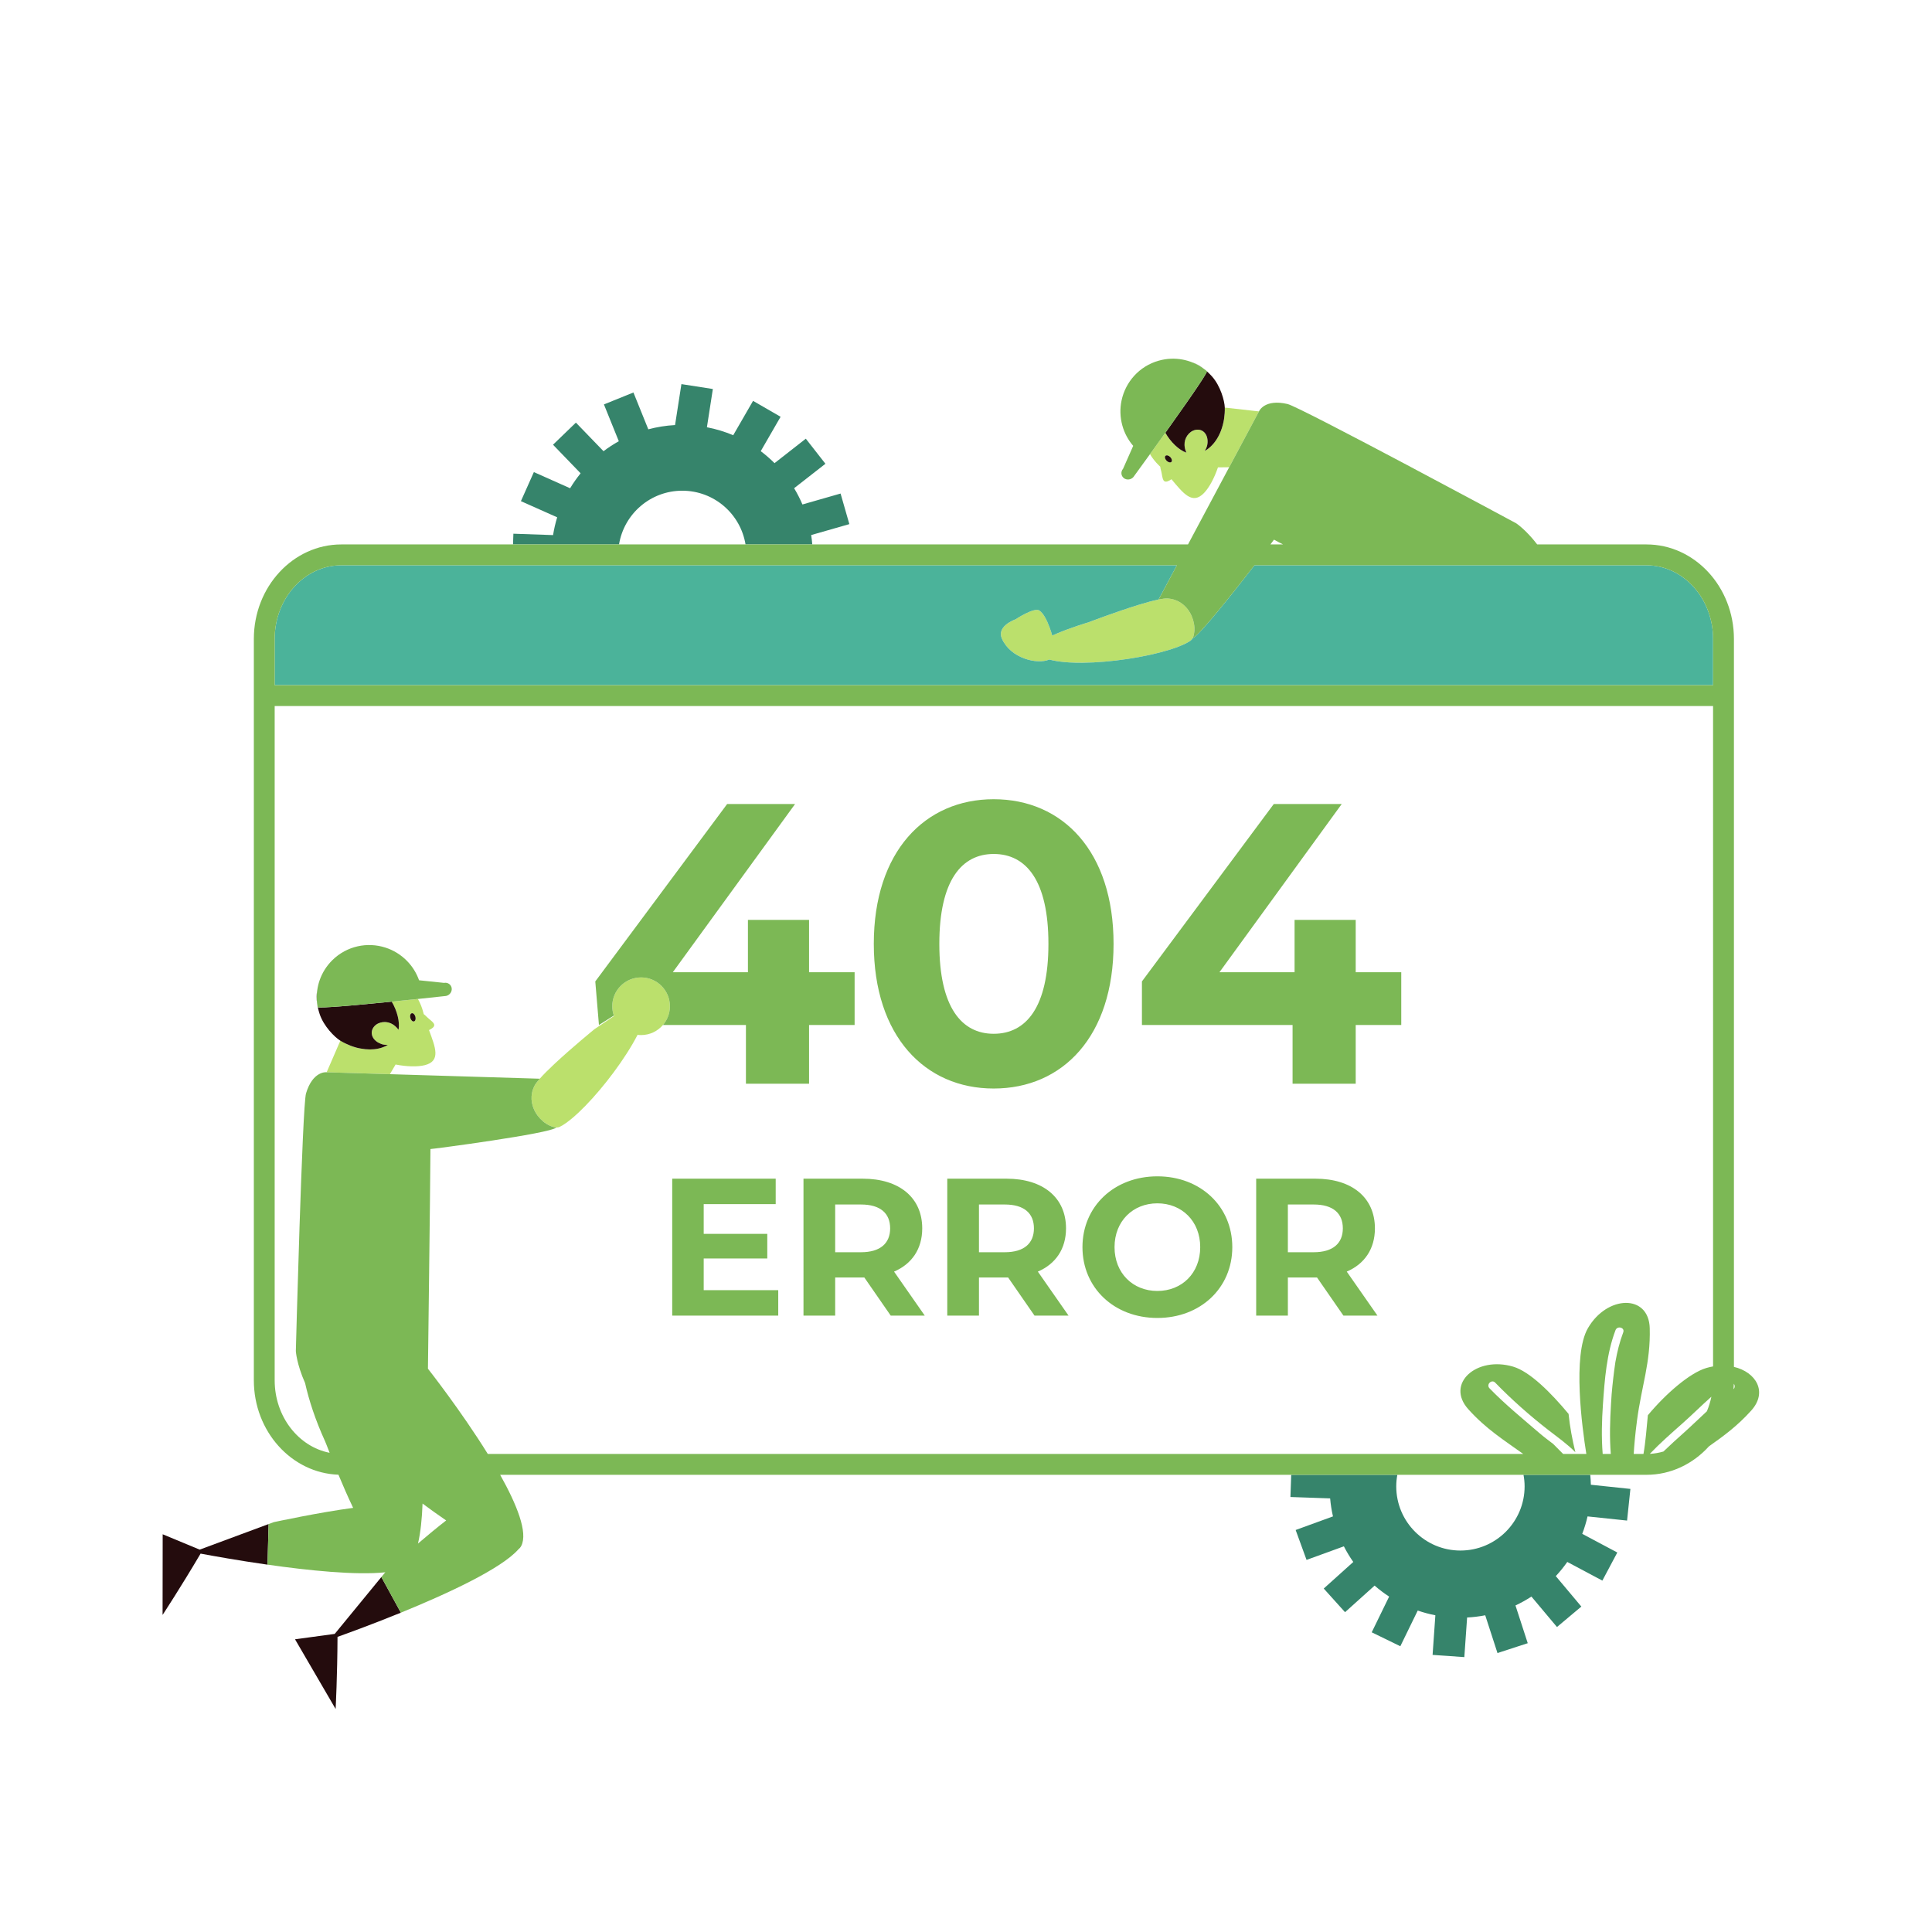 <?xml version="1.0" standalone="no"?>
<svg version="1.1" id="Layer_1" xmlns="http://www.w3.org/2000/svg" xmlns:xlink="http://www.w3.org/1999/xlink" x="0px" y="0px" width="595.279px" height="595.279px" viewBox="0 0.001 595.279 595.279" enable-background="new 0 0.001 595.279 595.279" xml:space="preserve">
<path id="color_x5F_5" fill="#bbe06c" d="M366.365,122.987c-0.057,0.081-0.116,0.167-0.173,0.249
	c0.082-0.118,0.165-0.238,0.246-0.355C366.413,122.916,366.39,122.95,366.365,122.987z M387.908,126.761l-9.18,17.203l-3.456,0.041
	c-1.136,3.33-2.695,6.235-4.296,7.898c-3.592,3.731-6.356,0.149-10.027-4.241c-0.45,0.32-0.894,0.558-1.27,0.67
	c-1.679,0.494-1.429-1.653-2.015-3.644c-0.086-0.29-0.138-0.58-0.162-0.868c-0.119-0.119-0.238-0.24-0.362-0.357
	c-1.125-1.083-2.06-2.277-2.811-3.532c1.435-1.989,3.059-4.25,4.731-6.591v0c1.582,2.821,4.191,5.366,6.479,6.127
	c-0.001-0.001-0.001-0.002-0.002-0.004c0.002,0,0.003,0.001,0.004,0.001c-0.334-0.739-0.544-1.528-0.573-2.326
	c-0.01-0.266,0.001-0.532,0.033-0.798c0.238-2.029,1.944-4,4.121-3.953c1.618,0.034,2.684,1.337,2.897,2.877
	c0.102,0.671,0.07,1.337-0.08,1.97c-0.07,0.302-0.168,0.594-0.289,0.876c-0.064,0.151-0.153,0.292-0.231,0.437
	c-0.067,0.126-0.124,0.258-0.201,0.38c0.066-0.035,0.124-0.068,0.188-0.111c0.812-0.471,1.563-1.094,2.241-1.858
	c1.391-1.529,2.473-3.591,3.1-5.982c0.009-0.028,0.018-0.057,0.02-0.082c0.148-0.564,0.272-1.149,0.369-1.749
	c0.038-0.237,0.051-0.485,0.08-0.726c0.044-0.368,0.1-0.732,0.121-1.107c0.033-0.541,0.05-1.084,0.038-1.636v0c0,0,0-0.001,0-0.001
	c-0.001-0.028-0.005-0.062-0.005-0.091L387.908,126.761z M360.575,140.821c-0.506-0.51-1.168-0.671-1.48-0.356
	c-0.31,0.313-0.153,0.987,0.355,1.498c0.507,0.507,1.167,0.672,1.48,0.356C361.239,142.005,361.084,141.332,360.575,140.821z
	 M367.281,121.658c-0.095,0.138-0.191,0.279-0.289,0.42C367.088,121.939,367.188,121.794,367.281,121.658L367.281,121.658z
	 M106.472,309.95c0.077-0.006,0.16-0.014,0.237-0.02C106.629,309.936,106.552,309.943,106.472,309.95
	C106.472,309.95,106.472,309.95,106.472,309.95z M121.888,327.994l-1.754,2.979l-19.49-0.59l4.218-9.726
	c0.012,0.007,0.024,0.015,0.037,0.023c0.014,0.009,0.028,0.019,0.041,0.026c0.441,0.266,0.889,0.502,1.341,0.728
	c0.032,0.016,0.063,0.036,0.096,0.052c0,0,0,0,0.001,0c0,0.001,0,0.001,0.001,0.001c0.222,0.11,0.449,0.193,0.672,0.293
	c0.339,0.152,0.677,0.315,1.019,0.444c0.568,0.215,1.137,0.397,1.701,0.549c0.007,0.003,0.017,0.005,0.024,0.008
	c0.018,0.006,0.035,0.012,0.054,0.017c0.437,0.118,0.868,0.196,1.3,0.277c1.926,0.36,3.785,0.371,5.434,0.007
	c0.999-0.208,1.914-0.551,2.726-1.021c0.069-0.034,0.127-0.067,0.19-0.108c-0.031,0.001-0.061-0.004-0.092-0.003
	c-0.588,0.018-1.171-0.044-1.737-0.213c-0.133-0.039-0.257-0.105-0.387-0.155c-0.479-0.186-0.942-0.423-1.36-0.755
	c-1.23-0.951-1.831-2.522-1.057-3.943c1.042-1.913,3.6-2.413,5.48-1.611c0.987,0.417,1.807,1.146,2.441,2.021
	c0-0.001,0-0.001,0-0.002c0.001,0.001,0.002,0.002,0.002,0.003c0.477-2.364-0.432-5.893-2.095-8.668h0
	c2.864-0.287,5.633-0.573,8.072-0.828c0.715,1.274,1.287,2.68,1.667,4.194c0.04,0.165,0.085,0.329,0.129,0.492
	c0.238,0.165,0.464,0.353,0.673,0.571c1.436,1.499,3.423,2.349,2.159,3.56c-0.284,0.271-0.711,0.536-1.212,0.769
	c1.985,5.369,3.717,9.549-1.306,10.81C128.636,328.756,125.343,328.664,121.888,327.994z M126.433,313.659
	c0.191,0.695,0.697,1.165,1.123,1.053c0.43-0.115,0.616-0.77,0.428-1.462c-0.19-0.695-0.697-1.165-1.123-1.053
	C126.431,312.312,126.241,312.967,126.433,313.659z M109.704,309.673c0.021-0.002,0.042-0.003,0.063-0.005
	c0.021-0.002,0.042-0.004,0.063-0.006C109.788,309.666,109.746,309.669,109.704,309.673z M107.867,309.833
	c0.134-0.012,0.268-0.022,0.403-0.034C108.135,309.81,108.001,309.821,107.867,309.833z M350.787,186.379
	c-7.084,2.177-15.407,5.369-15.407,5.369s-5.23,1.528-9.838,3.498c-0.449,0.191-0.896,0.386-1.327,0.585
	c-0.227-0.801-0.485-1.62-0.775-2.411c-0.886-2.429-2.032-4.617-3.233-5.332c-1.663-0.992-7.32,2.747-7.32,2.747
	s-1.783,0.607-3.107,1.807c-1.087,0.987-1.865,2.375-1.066,4.166c2.7,6.06,10.832,8.011,14.599,6.411
	c1.336,0.357,2.888,0.606,4.588,0.767c0.496,0.047,1.004,0.088,1.526,0.12c0,0,0.001,0,0.001,0c1.3,0.079,2.677,0.106,4.097,0.095
	c8.76-0.063,19.387-1.729,26.583-3.93c0.683-0.207,1.334-0.421,1.95-0.638c1.991-0.702,3.62-1.442,4.716-2.193
	c0.299-0.204,0.546-0.492,0.745-0.84c1.681-4.2-0.887-10.96-6.619-12.055c-0.042-0.008-0.085-0.014-0.128-0.021
	c-0.361-0.063-0.732-0.109-1.118-0.125c-0.634-0.026-1.557,0.099-2.667,0.323c0,0,0-0.001,0-0.001c-0.001,0-0.001,0-0.001,0
	C355.269,185.068,353.094,185.669,350.787,186.379z M197.527,301.162c-4.904,0-8.879,3.976-8.879,8.88
	c0,1.008,0.181,1.969,0.491,2.871c0.017,0.05,0.03,0.101,0.047,0.149c-3.193,2.154-6.039,4.058-6.039,4.058
	s-6.909,5.636-12.319,10.699c-1.763,1.648-3.366,3.236-4.521,4.549c0,0.001-0.001,0.001-0.002,0.002c0,0,0.002,0.001,0.001,0.002
	c-0.746,0.851-1.313,1.591-1.604,2.152c-0.178,0.345-0.324,0.69-0.449,1.037c-0.014,0.038-0.029,0.076-0.042,0.114
	c-1.903,5.518,2.684,11.106,7.163,11.74c0.403,0,0.777-0.071,1.104-0.229c1.197-0.578,2.647-1.621,4.247-3.001
	c0.495-0.425,1.004-0.885,1.524-1.374c5.487-5.149,12.216-13.541,16.627-21.109c0.565-0.97,1.083-1.92,1.565-2.854
	c0.357,0.044,0.718,0.073,1.087,0.073c2.696,0,5.107-1.206,6.735-3.103c1.334-1.554,2.145-3.568,2.145-5.776
	C206.407,305.137,202.431,301.162,197.527,301.162z"></path>
<path id="color_x5F_4" fill="#4bb39a" d="M362.61,174.173H105.156c-11.316,0-20.522,10.177-20.522,22.686v14.259h443.192v-14.259
	c0-12.509-9.206-22.686-20.522-22.686H386.523c-6.845,8.832-17.304,21.963-19.012,22.443c0.002-0.005,0.003-0.011,0.005-0.016
	c-0.199,0.349-0.446,0.636-0.745,0.84c-1.096,0.751-2.725,1.491-4.716,2.193c-0.616,0.217-1.268,0.431-1.95,0.638
	c-7.196,2.201-17.823,3.867-26.583,3.93c-1.42,0.011-2.797-0.017-4.097-0.095c0-0.001-0.001,0-0.001,0
	c-0.522-0.032-1.03-0.073-1.526-0.12c-1.7-0.161-3.252-0.41-4.588-0.767c-3.767,1.6-11.898-0.351-14.599-6.411
	c-0.799-1.791-0.021-3.179,1.066-4.166c1.324-1.2,3.107-1.807,3.107-1.807s5.657-3.739,7.32-2.747
	c1.201,0.715,2.348,2.903,3.233,5.332c0.29,0.792,0.549,1.61,0.775,2.411c0.432-0.199,0.878-0.394,1.327-0.585
	c4.607-1.97,9.838-3.498,9.838-3.498s8.323-3.192,15.407-5.369c2.307-0.709,4.482-1.311,6.196-1.66c0,0,0,0,0.001,0
	c-0.001,0-0.001-0.001-0.001-0.001L362.61,174.173z"></path>
<path id="color_x5F_3" fill="#36846b" d="M190.73,167.75h-32.662l0.115-3.307l12.227,0.427c0.297-1.87,0.722-3.698,1.268-5.479
	l-11.177-4.977l3.993-8.954l11.168,4.979c0.97-1.618,2.06-3.156,3.235-4.604l-8.504-8.806l7.051-6.812l8.509,8.806
	c1.489-1.13,3.066-2.154,4.71-3.071l-4.583-11.341l9.089-3.678l4.583,11.348c2.65-0.709,5.407-1.155,8.243-1.312l1.958-12.615
	l9.688,1.509l-1.83,11.784c2.814,0.539,5.53,1.363,8.101,2.462l6.115-10.596l8.487,4.906l-6.12,10.595
	c1.502,1.134,2.92,2.366,4.25,3.693l9.639-7.539l6.041,7.729l-9.644,7.531c0.966,1.598,1.821,3.273,2.562,5.01l11.753-3.368
	l2.703,9.422l-11.762,3.368c0.15,0.954,0.261,1.918,0.341,2.891h-20.568c-1.541-9.39-9.672-16.554-19.49-16.554
	C200.398,151.196,192.269,158.36,190.73,167.75z M469.754,457.977c0,10.912-8.859,19.771-19.774,19.771
	c-10.92,0-19.774-8.859-19.774-19.771c0-1.221,0.122-2.409,0.336-3.567H397.84l-0.238,6.84l12.235,0.43
	c0.164,1.893,0.457,3.747,0.873,5.548l-11.5,4.188l3.358,9.216l11.501-4.182c0.851,1.671,1.821,3.279,2.898,4.816l-9.104,8.187
	l6.568,7.29l9.104-8.197c1.404,1.227,2.906,2.362,4.48,3.39l-5.367,11.003l8.814,4.294l5.362-10.999
	c1.76,0.606,3.571,1.097,5.434,1.458l-0.855,12.205l9.78,0.683l0.856-12.205c1.896-0.095,3.758-0.328,5.583-0.683l3.775,11.636
	l9.324-3.034l-3.78-11.633c1.712-0.795,3.346-1.711,4.916-2.734l7.87,9.38l7.511-6.3l-7.874-9.383
	c1.28-1.37,2.464-2.833,3.541-4.368l10.809,5.752l4.604-8.659l-10.805-5.749c0.669-1.736,1.214-3.526,1.636-5.371l12.179,1.281
	l1.023-9.754l-12.18-1.281c-0.017-1.033-0.092-2.051-0.189-3.063h-20.566C469.631,455.568,469.754,456.757,469.754,457.977z"></path>
<path id="color_x5F_2_1_" fill="#240C0D" d="M117.502,485.913l6.008,10.977c-8.433,3.435-15.92,6.171-19.518,7.458
	c0.001-0.344,0.002-0.688,0.003-1.036l-0.859,0.117L117.502,485.913z M101.725,505.149l1.412-1.721l-12.234,1.664l12.496,21.452
	c0,0,0.008,0.038,0.014,0.026c0.021-0.488,0.534-10.258,0.58-22.224c-1.313,0.47-2.124,0.753-2.25,0.798
	C101.729,505.148,101.725,505.149,101.725,505.149z M103.136,503.428l-1.412,1.721c0,0,0.004-0.001,0.017-0.004
	c0.127-0.045,0.937-0.328,2.25-0.798c0.001-0.344,0.002-0.688,0.003-1.036L103.136,503.428z M61.525,477.467l0.802,0.333
	c-0.177,0.302-0.351,0.595-0.526,0.893c3.755,0.703,11.601,2.116,20.617,3.403l0.347-12.509L61.525,477.467z M59.44,478.24
	l2.085-0.773l-11.4-4.732l-0.031,24.825c0,0-0.012,0.037,0,0.029c0.263-0.41,5.635-8.592,11.708-18.896
	c-1.37-0.256-2.211-0.421-2.344-0.446C59.444,478.242,59.44,478.24,59.44,478.24z M61.525,477.467l-2.085,0.773
	c0,0,0.004,0.002,0.017,0.006c0.132,0.025,0.974,0.19,2.344,0.446c0.176-0.298,0.35-0.591,0.526-0.893L61.525,477.467z
	 M367.36,111.658c1.251,0.499,2.437,1.154,3.529,1.944C369.852,112.806,368.679,112.108,367.36,111.658z M359.094,140.465
	c-0.31,0.313-0.153,0.987,0.355,1.498c0.507,0.507,1.167,0.672,1.48,0.356c0.309-0.314,0.153-0.986-0.355-1.498
	C360.069,140.31,359.407,140.149,359.094,140.465z M371.737,114.771c-0.008,0.016-0.021,0.039-0.029,0.055
	c-0.068,0.136-0.151,0.291-0.256,0.474c-0.017,0.029-0.039,0.066-0.057,0.096c-0.107,0.185-0.226,0.385-0.364,0.61
	c-0.016,0.026-0.036,0.058-0.053,0.084c-0.149,0.243-0.313,0.503-0.495,0.787c-0.01,0.017-0.022,0.035-0.032,0.051
	c-0.193,0.301-0.402,0.623-0.628,0.966c-0.006,0.009-0.012,0.018-0.018,0.027c-0.229,0.348-0.474,0.716-0.732,1.102
	c-0.02,0.029-0.041,0.061-0.061,0.09c-0.244,0.364-0.499,0.74-0.766,1.133c-0.054,0.079-0.11,0.162-0.165,0.242
	c-0.223,0.328-0.449,0.659-0.686,1.004c-0.039,0.057-0.075,0.109-0.114,0.167c-0.094,0.136-0.194,0.281-0.29,0.42
	c-0.183,0.265-0.365,0.53-0.554,0.802c-0.025,0.036-0.048,0.07-0.073,0.106c-0.058,0.083-0.119,0.17-0.177,0.253
	c-0.259,0.373-0.521,0.75-0.789,1.135c-0.001,0.001-0.002,0.003-0.003,0.004c-1.976,2.833-4.188,5.955-6.333,8.958
	c1.58,2.821,4.188,5.362,6.476,6.125c-0.33-0.739-0.54-1.527-0.569-2.324c-0.01-0.266,0-0.533,0.033-0.8
	c0.238-2.029,1.943-4,4.123-3.954c1.618,0.036,2.682,1.339,2.896,2.877c0.103,0.672,0.071,1.338-0.079,1.971
	c-0.071,0.302-0.169,0.595-0.29,0.877c-0.064,0.151-0.153,0.292-0.231,0.437c-0.067,0.126-0.123,0.257-0.2,0.378
	c0.066-0.034,0.125-0.069,0.188-0.11c0.811-0.472,1.563-1.095,2.241-1.858c1.392-1.528,2.473-3.592,3.1-5.982
	c0.011-0.029,0.018-0.057,0.02-0.082c0.148-0.564,0.272-1.148,0.369-1.747c0.038-0.237,0.051-0.485,0.08-0.726
	c0.044-0.368,0.1-0.733,0.121-1.109c0.034-0.54,0.051-1.083,0.038-1.635c0-0.029-0.004-0.063-0.006-0.092h0.001c0,0,0-0.001,0-0.002
	c-0.069-2.097-1.323-6.681-3.97-9.627c-0.454-0.506-0.967-1.025-1.523-1.527c0,0,0,0,0,0.001
	C371.857,114.51,371.808,114.627,371.737,114.771z M365.539,139.463c0.002,0,0.003,0.001,0.004,0.001
	c-0.334-0.739-0.544-1.528-0.573-2.326C364.999,137.935,365.209,138.724,365.539,139.463z M366.188,123.24
	c0.001-0.001,0.003-0.003,0.004-0.005c0.057-0.082,0.116-0.167,0.173-0.249C366.307,123.069,366.246,123.156,366.188,123.24z
	 M365.399,124.375c-0.001,0.001-0.002,0.003-0.003,0.004C365.397,124.378,365.398,124.376,365.399,124.375z M371.421,138.548
	c0.078-0.146,0.167-0.286,0.231-0.437C371.588,138.262,371.499,138.403,371.421,138.548z M377.137,129.147
	c0.038-0.237,0.051-0.485,0.08-0.726C377.188,128.662,377.176,128.909,377.137,129.147z M377.371,125.585L377.371,125.585
	c0.001,0.029,0.005,0.063,0.006,0.091c0,0,0,0.001,0,0.001C377.377,125.648,377.373,125.614,377.371,125.585z M97.757,305.046
	c-0.265,1.367-0.243,2.734-0.067,4.029C97.548,307.733,97.568,306.38,97.757,305.046z M127.555,314.712
	c0.43-0.115,0.616-0.77,0.428-1.462c-0.19-0.695-0.697-1.165-1.123-1.053c-0.43,0.115-0.62,0.77-0.428,1.462
	C126.624,314.354,127.13,314.824,127.555,314.712z M104.899,320.68c0.014,0.009,0.027,0.018,0.04,0.024
	c0.442,0.268,0.891,0.504,1.343,0.729c0.033,0.016,0.064,0.036,0.097,0.052c0.222,0.111,0.449,0.193,0.673,0.294
	c0.339,0.152,0.677,0.315,1.019,0.444c0.567,0.214,1.136,0.396,1.698,0.548c0.008,0.004,0.018,0.006,0.027,0.009
	c0.018,0.006,0.035,0.012,0.055,0.017c0.437,0.118,0.867,0.196,1.298,0.277c1.925,0.359,3.784,0.371,5.432,0.007
	c1-0.209,1.914-0.552,2.727-1.021c0.067-0.034,0.126-0.067,0.189-0.108c-0.03,0.001-0.06-0.004-0.09-0.003
	c-0.587,0.019-1.171-0.044-1.736-0.212c-0.133-0.039-0.258-0.106-0.388-0.156c-0.48-0.185-0.944-0.422-1.362-0.756
	c-1.229-0.95-1.83-2.521-1.056-3.943c1.042-1.913,3.6-2.413,5.48-1.611c0,0,0.001,0.001,0.002,0.001l0,0
	c0.986,0.416,1.807,1.146,2.441,2.02c0.477-2.363-0.433-5.891-2.094-8.665c-3.648,0.365-7.438,0.73-10.86,1.035
	c-0.021,0.002-0.044,0.004-0.065,0.006c-0.021,0.002-0.042,0.003-0.063,0.005c-0.486,0.043-0.965,0.085-1.434,0.126
	c-0.135,0.012-0.269,0.022-0.403,0.034c-0.393,0.033-0.78,0.066-1.158,0.098c-0.077,0.006-0.16,0.014-0.237,0.02
	c-0.161,0.014-0.318,0.025-0.476,0.038c-0.032,0.003-0.064,0.005-0.096,0.008c-0.163,0.013-0.325,0.026-0.484,0.038
	c-0.176,0.015-0.35,0.027-0.521,0.041c-0.038,0.003-0.076,0.006-0.114,0.009c-3.66,0.28-6.297,0.41-6.866,0.261c0,0,0,0,0,0
	c0.157,0.732,0.354,1.435,0.566,2.081c1.241,3.76,4.595,7.127,6.38,8.23c0,0,0.001,0.001,0.001,0.001l0-0.001
	C104.874,320.664,104.886,320.672,104.899,320.68z M106.377,321.486C106.377,321.486,106.377,321.486,106.377,321.486
	c-0.032-0.016-0.063-0.036-0.096-0.052C106.313,321.45,106.344,321.47,106.377,321.486z M120.345,315.272L120.345,315.272
	c0.987,0.417,1.807,1.146,2.441,2.021c0-0.001,0-0.001,0-0.002C122.152,316.419,121.331,315.688,120.345,315.272z M104.862,320.656
	L104.862,320.656c0.012,0.008,0.024,0.016,0.037,0.024C104.886,320.672,104.874,320.664,104.862,320.656z M109.85,322.798
	c0.437,0.118,0.867,0.196,1.298,0.277c-0.432-0.081-0.863-0.159-1.3-0.277c-0.019-0.005-0.036-0.011-0.054-0.017
	C109.813,322.787,109.83,322.793,109.85,322.798z M109.767,309.668c0.021-0.002,0.043-0.004,0.065-0.006c-0.001,0-0.001,0-0.002,0
	C109.809,309.664,109.787,309.666,109.767,309.668z M108.07,322.224c-0.342-0.129-0.679-0.292-1.019-0.444
	C107.39,321.932,107.728,322.095,108.07,322.224z M119.406,321.95c-0.588,0.018-1.171-0.044-1.737-0.213
	c-0.133-0.039-0.257-0.105-0.387-0.155c0.13,0.05,0.255,0.117,0.388,0.156C118.235,321.906,118.819,321.969,119.406,321.95z"></path>
<path id="color_x5F_1" fill="#7cb855" d="M263.321,299.566v16.252h-14.036v18.098h-19.453v-18.098h-25.57
	c1.334-1.554,2.145-3.568,2.145-5.776c0-4.904-3.976-8.88-8.88-8.88c-4.904,0-8.879,3.976-8.879,8.88
	c0,1.008,0.181,1.969,0.491,2.871l-4.596,2.905l-1.127-13.421l40.63-54.666h20.931l-37.675,51.835h23.147v-16.13h18.837v16.13
	H263.321z M269.232,290.824c0-28.441,15.759-44.57,36.936-44.57c21.301,0,36.938,16.129,36.938,44.57
	c0,28.441-15.637,44.569-36.938,44.569C284.991,335.393,269.232,319.265,269.232,290.824z M289.423,290.824
	c0,19.577,6.895,27.702,16.745,27.702c9.974,0,16.868-8.125,16.868-27.702c0-19.577-6.895-27.702-16.868-27.702
	C296.318,263.122,289.423,271.247,289.423,290.824z M398.262,333.916h19.453v-18.098h14.035v-16.252h-14.035v-16.13h-18.838v16.13
	H375.73l37.676-51.835h-20.931l-40.63,54.666v13.421h46.417V333.916z M216.824,387.761h19.588v-7.594h-19.588v-9.161h22.18v-7.836
	H207.12v42.191h32.667v-7.836h-22.963V387.761z M247.566,363.171h18.263c11.271,0,18.323,5.847,18.323,15.31
	c0,6.328-3.195,10.97-8.68,13.32l9.463,13.562h-10.487l-8.137-11.754h-0.482h-8.499v11.754h-9.764V363.171z M257.33,385.834h7.956
	c5.968,0,8.981-2.772,8.981-7.354c0-4.641-3.013-7.354-8.981-7.354h-7.956V385.834z M319.776,391.801l9.463,13.562h-10.487
	l-8.137-11.754h-0.482h-8.499v11.754h-9.764v-42.191h18.263c11.271,0,18.323,5.847,18.323,15.31
	C328.456,384.808,325.26,389.45,319.776,391.801z M318.57,378.48c0-4.641-3.013-7.354-8.98-7.354h-7.956v14.707h7.956
	C315.557,385.834,318.57,383.061,318.57,378.48z M379.691,384.266c0,12.598-9.824,21.818-23.085,21.818
	c-13.32,0-23.084-9.282-23.084-21.818s9.764-21.818,23.084-21.818C369.867,362.448,379.691,371.67,379.691,384.266z
	 M369.805,384.266c0-8.016-5.665-13.501-13.199-13.501s-13.199,5.485-13.199,13.501s5.665,13.501,13.199,13.501
	S369.805,392.282,369.805,384.266z M414.955,391.801l9.463,13.562H413.93l-8.137-11.754h-0.482h-8.499v11.754h-9.764v-42.191h18.263
	c11.271,0,18.322,5.847,18.322,15.31C423.634,384.808,420.439,389.45,414.955,391.801z M413.749,378.48
	c0-4.641-3.014-7.354-8.98-7.354h-7.956v14.707h7.956C410.735,385.834,413.749,383.061,413.749,378.48z M97.846,310.204
	c-0.088,0.062-0.058,0.106,0.068,0.141c0,0,0,0,0,0c0.569,0.149,3.206,0.02,6.866-0.261c0.038-0.003,0.076-0.006,0.114-0.009
	c0.171-0.013,0.346-0.026,0.521-0.041c0.16-0.012,0.32-0.024,0.484-0.038c0.032-0.002,0.064-0.005,0.096-0.008
	c0.157-0.013,0.317-0.025,0.476-0.039c0.08-0.006,0.157-0.013,0.237-0.019c0.379-0.031,0.765-0.064,1.158-0.098
	c0.134-0.012,0.268-0.022,0.403-0.034c0.47-0.041,0.947-0.082,1.434-0.126c0.042-0.004,0.084-0.007,0.126-0.011c0,0,0.001,0,0.002,0
	c3.422-0.305,7.212-0.67,10.86-1.035c0,0,0.001,0,0.001,0h0c2.864-0.287,5.633-0.573,8.072-0.828
	c5.036-0.528,8.648-0.925,8.648-0.925c1.14-0.221,1.926-1.304,1.758-2.417c-0.169-1.113-1.227-1.838-2.367-1.617l-7.683-0.8
	c-0.77-2.176-2.008-4.223-3.731-5.975c-1.914-1.946-4.191-3.313-6.619-4.092c-5.564-1.799-11.9-0.522-16.35,3.852
	c-1.834,1.804-3.153,3.942-3.942,6.223c-0.34,0.978-0.58,1.982-0.723,2.998c-0.19,1.334-0.21,2.688-0.068,4.028
	C97.73,309.452,97.779,309.827,97.846,310.204z M349.157,137.377l-3.126,7.063c-0.76,0.879-0.656,2.158,0.225,2.858
	c0.883,0.699,2.215,0.555,2.972-0.324c0,0,2.141-2.937,5.103-7.044c1.435-1.989,3.059-4.25,4.731-6.591v0
	c0.001,0,0.001-0.001,0.002-0.002c1.189-1.666,2.396-3.364,3.575-5.033c0.102-0.144,0.2-0.284,0.302-0.427
	c0.45-0.639,0.895-1.27,1.332-1.894c0.181-0.258,0.356-0.509,0.535-0.763c0.195-0.279,0.397-0.567,0.589-0.841
	c0.001-0.001,0.002-0.003,0.003-0.004c0.218-0.312,0.429-0.615,0.639-0.919c0.05-0.072,0.104-0.149,0.154-0.221
	c0.082-0.118,0.165-0.238,0.246-0.355c0.188-0.273,0.371-0.538,0.554-0.802c0.098-0.141,0.194-0.282,0.289-0.42
	c0.038-0.055,0.077-0.112,0.115-0.167c0.235-0.343,0.464-0.678,0.686-1.004c0.055-0.08,0.111-0.163,0.165-0.242
	c0.267-0.393,0.521-0.771,0.766-1.133c0.02-0.03,0.041-0.061,0.061-0.09c0.259-0.386,0.503-0.754,0.732-1.102
	c0.006-0.009,0.012-0.018,0.018-0.027c0.226-0.343,0.435-0.664,0.628-0.966c0.01-0.016,0.022-0.034,0.032-0.051
	c0.183-0.284,0.345-0.543,0.495-0.787c0.017-0.026,0.037-0.058,0.053-0.084c0.139-0.226,0.257-0.425,0.364-0.61
	c0.018-0.03,0.04-0.067,0.057-0.096c0.105-0.184,0.188-0.338,0.256-0.474c0.008-0.016,0.021-0.04,0.029-0.055
	c0.071-0.145,0.12-0.261,0.142-0.341c0,0,0,0,0-0.001c0.033-0.126,0.01-0.174-0.089-0.128c-0.291-0.245-0.594-0.475-0.901-0.698
	c-1.092-0.789-2.277-1.445-3.528-1.943c-0.953-0.38-1.944-0.672-2.961-0.863c-2.371-0.449-4.884-0.368-7.359,0.327
	c-6.008,1.685-10.265,6.547-11.471,12.27c-0.53,2.494-0.478,5.149,0.259,7.777C346.492,133.535,347.652,135.627,349.157,137.377z
	 M539.585,434.613c-4.274,4.754-8.519,7.85-13.034,11.031c-4.895,5.403-11.713,8.766-19.248,8.766h-17.318h-20.566h-38.877H397.84
	H154.103c5.159,9.2,8.609,17.812,6.507,21.9c-0.218,0.423-0.504,0.761-0.846,1.021c-5.276,6.045-22.077,13.779-36.253,19.559
	l0-0.001l-6.008-10.977l0-0.001l1.082-1.315c0,0,0.06-0.055,0.165-0.15c-9.031,0.972-23.791-0.563-36.33-2.35v-0.001l0.347-12.509
	v-0.001l1.598-0.589c0,0,14.079-3.04,24.443-4.395c-1.676-3.522-3.219-7.077-4.525-10.217
	c-14.453-0.502-26.069-13.351-26.069-29.083V217.541v-20.682c0-16.051,12.087-29.109,26.945-29.109h52.912h32.662h38.979h20.568
	h115.759l12.691-23.786l9.18-17.203l0.093-0.174c0,0,1.746-3.741,8.72-2.098c3.941,0.929,70.438,36.751,70.438,36.751
	c0.092,0.064,2.949,1.935,6.479,6.51h33.664c14.858,0,26.946,13.058,26.946,29.109v20.682v203.618
	C541.024,422.749,544.76,428.857,539.585,434.613z M527.825,196.859c0-12.509-9.206-22.686-20.522-22.686H386.523
	c-6.845,8.832-17.304,21.963-19.012,22.443c0.002-0.005,0.003-0.011,0.005-0.016c1.048-2.619,0.443-6.234-1.551-8.85
	c-0.01-0.013-0.021-0.026-0.03-0.039c-0.19-0.248-0.395-0.486-0.609-0.714c-0.015-0.015-0.029-0.029-0.043-0.043
	c-0.217-0.225-0.443-0.44-0.684-0.642c-0.016-0.013-0.032-0.024-0.048-0.037c-0.241-0.2-0.492-0.388-0.757-0.56
	c-0.024-0.016-0.05-0.029-0.074-0.044c-0.259-0.165-0.526-0.318-0.807-0.455c-0.057-0.027-0.117-0.048-0.175-0.074
	c-0.256-0.117-0.515-0.229-0.787-0.319c-0.338-0.112-0.688-0.208-1.055-0.277c-0.042-0.008-0.085-0.014-0.128-0.021
	c-0.361-0.063-0.732-0.109-1.118-0.125c-0.634-0.026-1.557,0.099-2.667,0.323c0,0,0-0.001,0-0.001c-0.001,0-0.001-0.001-0.001-0.001
	l5.627-10.545H105.156c-11.316,0-20.522,10.177-20.522,22.686v14.259h443.192V196.859z M395.337,167.75
	c-0.946-0.47-1.888-0.956-2.808-1.477c-0.041,0.075-0.433,0.607-1.087,1.477H395.337z M137.472,468.475
	c-2.541-1.731-5.013-3.518-7.277-5.203c-0.169,4.632-0.6,8.899-1.409,12.324C131.617,473.178,134.679,470.637,137.472,468.475z
	 M497.758,409.856c-2.742,7.251-3.325,15.089-3.862,22.758c-0.359,5.107-0.495,10.267-0.084,15.373h2.499
	c-0.411-5.101-0.245-10.245,0.06-15.373c0.059-0.984,0.123-1.972,0.193-2.962c0.285-3.331,0.668-6.653,1.154-9.962
	c0.548-3.125,1.302-6.205,2.427-9.177C500.711,409.018,498.315,408.378,497.758,409.856z M527.306,430.35
	c-3.036,2.682-5.9,5.56-8.946,8.256c-3.437,3.042-6.875,6.054-10.028,9.352c1.441-0.079,2.843-0.324,4.191-0.717
	c2.079-2.008,4.235-3.942,6.392-5.877c2.362-2.119,4.656-4.354,7.002-6.524C526.515,433.417,526.983,431.914,527.306,430.35z
	 M527.825,217.541H84.633v207.762c0,11.152,7.321,20.444,16.929,22.329c-0.848-2.17-1.351-3.509-1.391-3.523
	c-3.026-6.639-4.969-12.636-6.171-17.973c-2.609-5.901-2.835-9.729-2.847-9.849c0,0,1.984-75.507,3.138-79.388
	c2.042-6.868,6.156-6.522,6.156-6.522l0.197,0.006l19.49,0.59l46.171,1.397c0,0,0.002,0.001,0.001,0.002
	c-0.746,0.851-1.313,1.591-1.604,2.152c-0.178,0.345-0.324,0.69-0.449,1.037c-0.014,0.038-0.029,0.076-0.042,0.114
	c-0.123,0.353-0.213,0.703-0.285,1.052c-0.057,0.285-0.09,0.569-0.116,0.853c-0.005,0.059-0.017,0.118-0.021,0.178
	c-0.021,0.313-0.021,0.624-0.007,0.932c0.001,0.026,0,0.054,0.001,0.08c0.019,0.316,0.056,0.63,0.11,0.94
	c0.003,0.018,0.005,0.036,0.008,0.055c0.056,0.31,0.129,0.615,0.217,0.917c0.005,0.018,0.01,0.036,0.015,0.054
	c0.09,0.302,0.197,0.598,0.317,0.887c0.006,0.015,0.012,0.029,0.018,0.044c1.276,3.031,4.111,5.354,6.905,5.75
	c0.007,0.001,0.014,0.003,0.021,0.004c-1.893,1.86-38.088,6.634-38.765,6.619c-0.065,12.454-0.772,67.682-0.772,67.682
	s10.091,12.794,18.446,26.267h319.037c-6.021-4.322-11.451-7.691-16.936-13.787c-7.096-7.892,2.549-16.453,13.825-13.113
	c5.17,1.53,11.61,7.998,17.073,14.555c0.403,3.984,1.149,7.919,2.092,11.815c-2.502-2.542-5.482-4.634-8.326-6.843
	c-5.735-4.458-11.316-9.39-16.374-14.602c-1.112-1.147-2.861,0.605-1.749,1.75c4.792,4.939,10.111,9.266,15.318,13.748
	c1.391,1.197,2.861,2.296,4.316,3.404c1.024,1.016,2.031,2.049,3.048,3.072h7.149c-1.276-7.941-4.328-30.426,0.482-38.748
	c5.883-10.184,18.773-10.607,19.054,0s-2.522,17.819-3.923,28.427c-0.578,4.371-0.869,7.798-1.013,10.321h3.005
	c0.69-3.935,0.944-7.906,1.353-11.932c5.463-6.556,12.856-13.023,18.027-14.556c0.695-0.206,1.385-0.366,2.064-0.484V217.541z
	 M534.224,426.347c-0.019,0.565-0.05,1.127-0.098,1.685C534.614,427.541,534.558,426.828,534.224,426.347z"></path>
</svg>